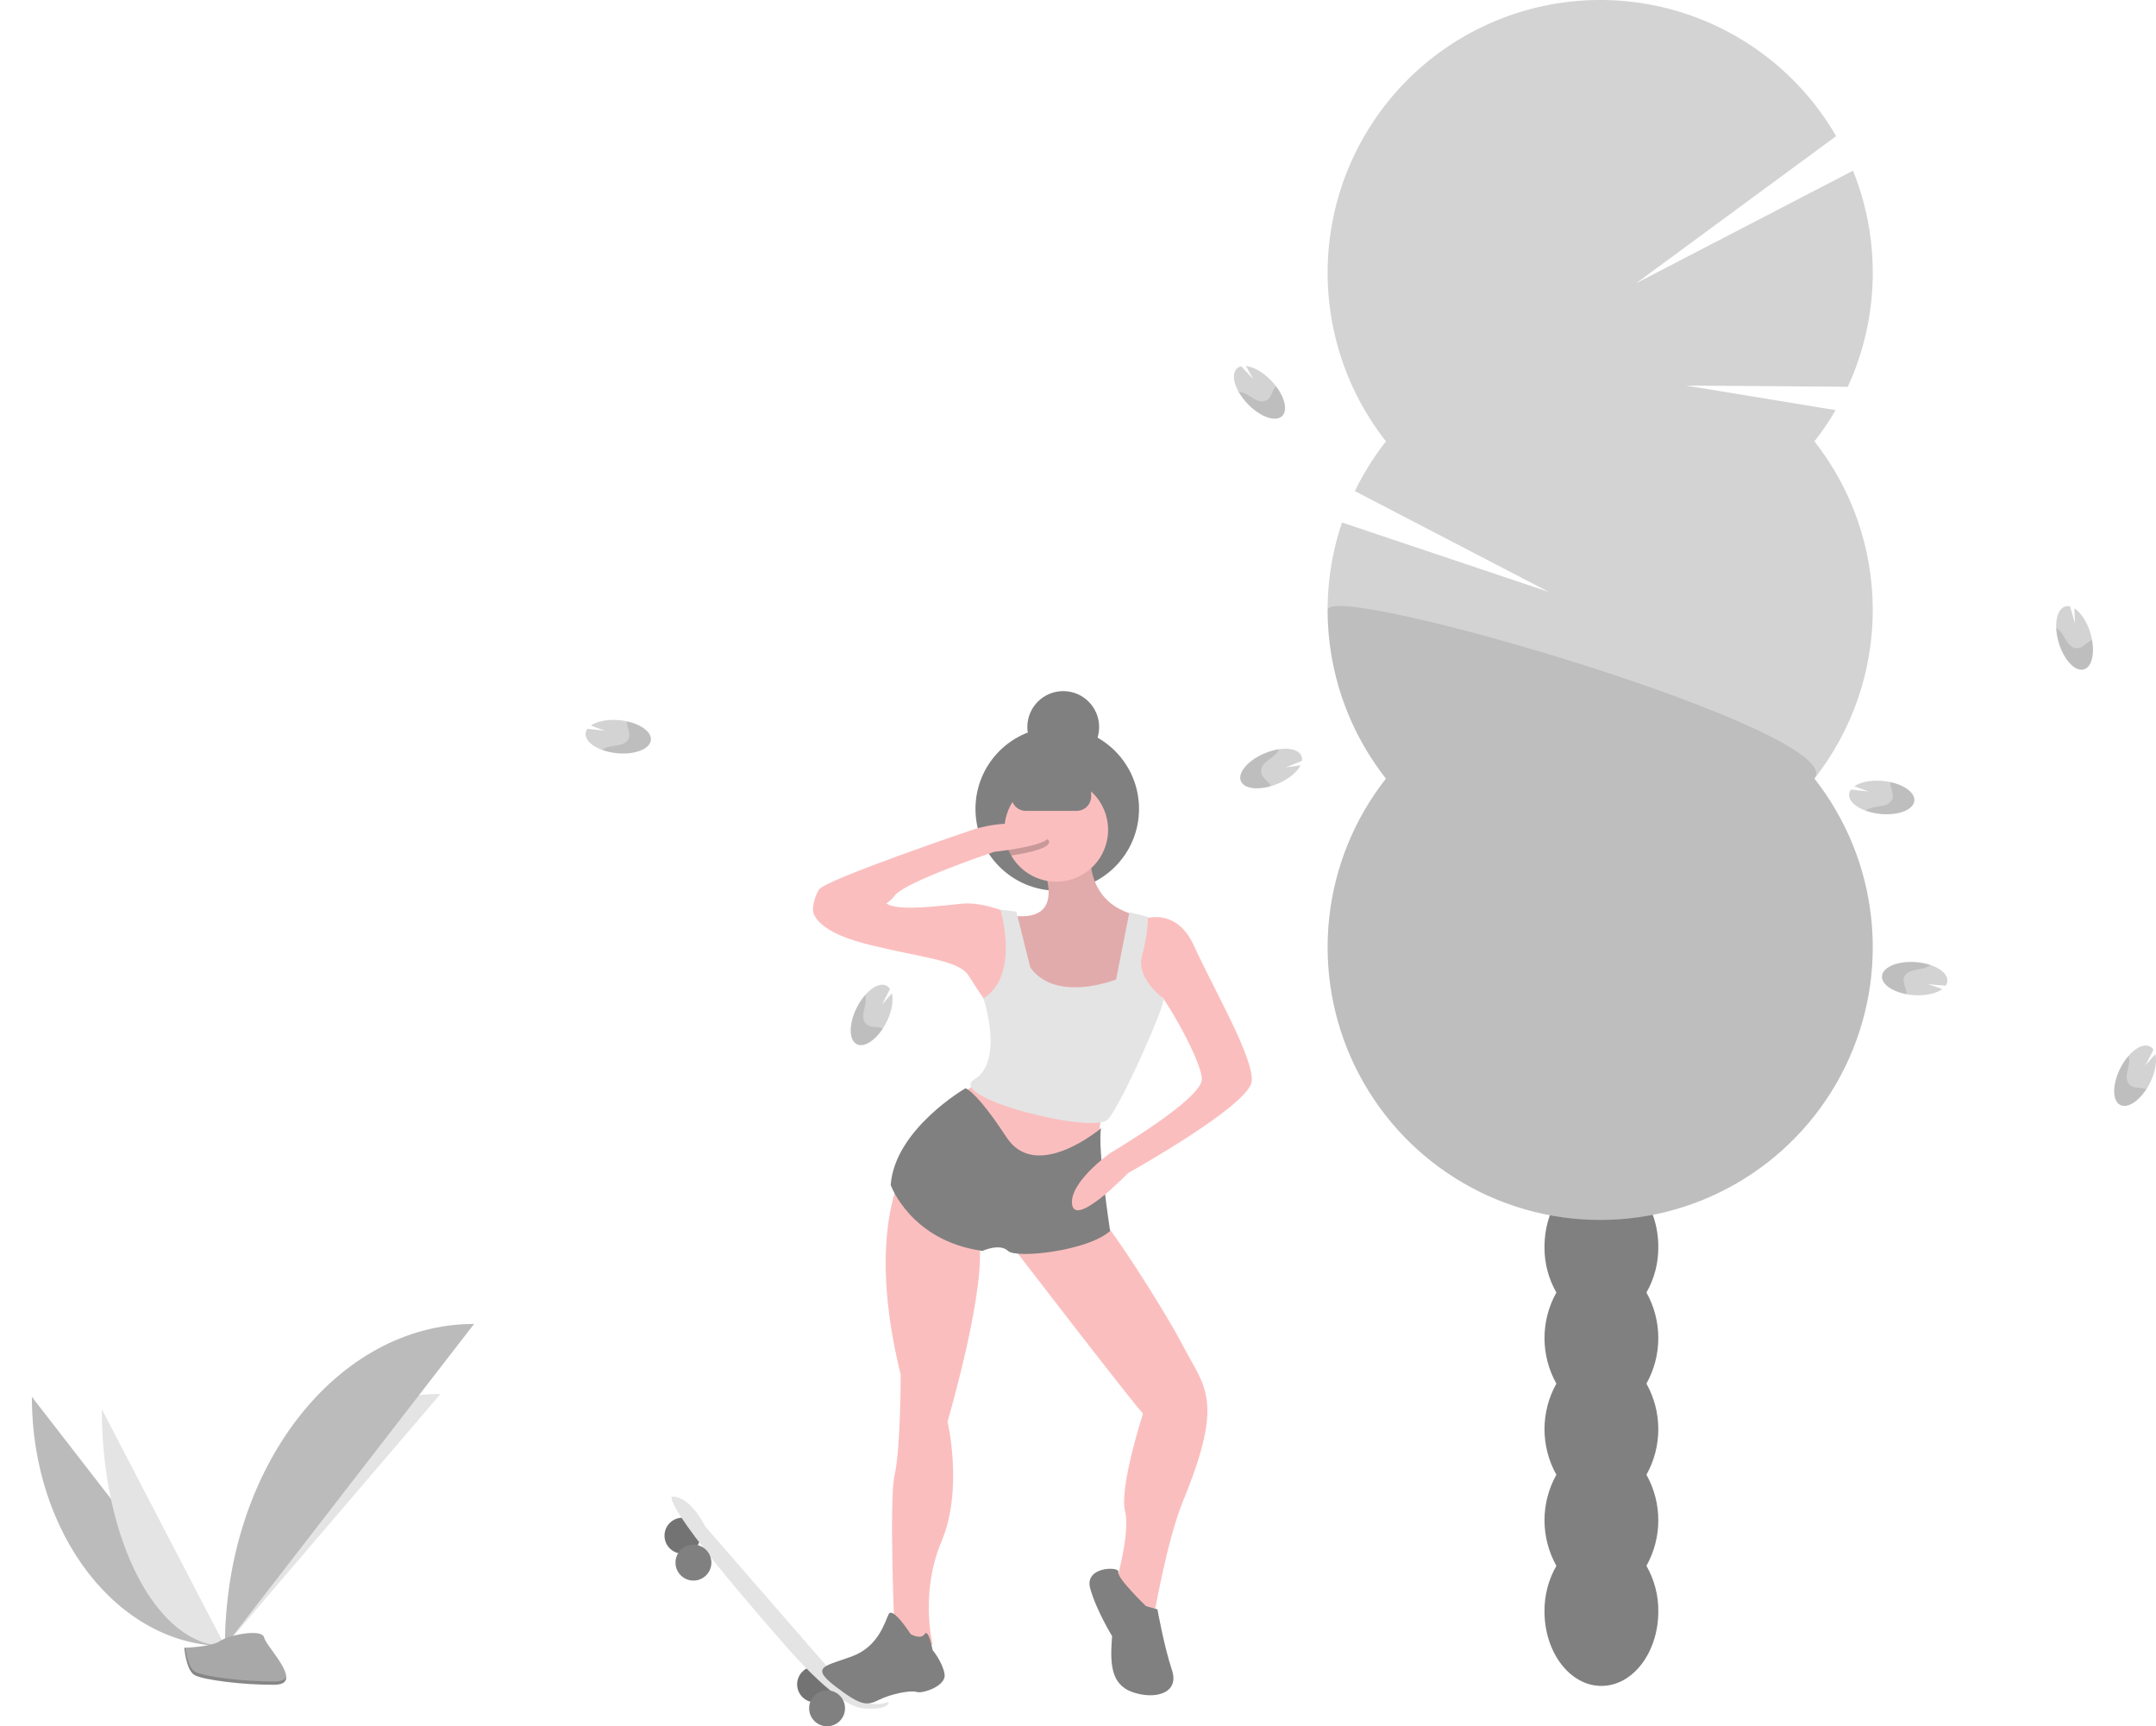 <svg width="767" height="614" viewBox="0 0 767 614" fill="none" xmlns="http://www.w3.org/2000/svg">
<g clip-path="url(#clip0_1225:2472)">
<path d="M407.594 356.868C412.642 356.868 416.733 352.775 416.733 347.726C416.733 342.676 412.642 338.583 407.594 338.583C402.547 338.583 398.455 342.676 398.455 347.726C398.455 352.775 402.547 356.868 407.594 356.868Z" fill="#FBBEBE"/>
<path d="M289.974 605.482C293.501 605.482 296.36 602.622 296.36 599.094C296.36 595.565 293.501 592.705 289.974 592.705C286.447 592.705 283.588 595.565 283.588 599.094C283.588 602.622 286.447 605.482 289.974 605.482Z" fill="#808080"/>
<path opacity="0.1" d="M289.974 605.482C293.501 605.482 296.36 602.622 296.36 599.094C296.36 595.565 293.501 592.705 289.974 592.705C286.447 592.705 283.588 595.565 283.588 599.094C283.588 602.622 286.447 605.482 289.974 605.482Z" fill="black"/>
<path d="M242.788 552.599C246.315 552.599 249.175 549.739 249.175 546.211C249.175 542.682 246.315 539.822 242.788 539.822C239.261 539.822 236.402 542.682 236.402 546.211C236.402 549.739 239.261 552.599 242.788 552.599Z" fill="#808080"/>
<path opacity="0.1" d="M242.788 552.599C246.315 552.599 249.175 549.739 249.175 546.211C249.175 542.682 246.315 539.822 242.788 539.822C239.261 539.822 236.402 542.682 236.402 546.211C236.402 549.739 239.261 552.599 242.788 552.599Z" fill="black"/>
<path d="M238.887 532.369C238.887 532.369 244.563 530.949 250.949 543.016L303.457 603.352C303.457 603.352 309.57 607.963 316.093 605.303C316.093 605.303 316.939 608.321 307.005 607.611C297.071 606.901 277.203 582.767 277.203 582.767C277.203 582.767 238.177 538.757 238.887 532.369Z" fill="#E4E4E4"/>
<path d="M246.691 562.182C250.218 562.182 253.077 559.322 253.077 555.794C253.077 552.265 250.218 549.405 246.691 549.405C243.164 549.405 240.305 552.265 240.305 555.794C240.305 559.322 243.164 562.182 246.691 562.182Z" fill="#808080"/>
<path d="M294.232 614C297.759 614 300.618 611.139 300.618 607.611C300.618 604.083 297.759 601.223 294.232 601.223C290.705 601.223 287.846 604.083 287.846 607.611C287.846 611.139 290.705 614 294.232 614Z" fill="#808080"/>
<path d="M358.379 441.02C358.379 441.02 403.082 499.227 406.63 502.776C406.63 502.776 398.115 529.04 400.244 537.558C402.372 546.076 395.986 566.661 395.986 566.661L403.791 576.599H410.178C410.178 576.599 415.02 548.101 420.821 534.009C435.722 497.807 428.626 493.548 420.821 478.642C413.016 463.735 393.857 434.632 392.438 434.632C391.019 434.632 358.379 441.02 358.379 441.02Z" fill="#FBBEBE"/>
<path d="M376.118 316.799C392.185 316.799 405.21 303.769 405.21 287.696C405.21 271.623 392.185 258.593 376.118 258.593C360.051 258.593 347.025 271.623 347.025 287.696C347.025 303.769 360.051 316.799 376.118 316.799Z" fill="#808080"/>
<path d="M369.377 304.377C369.377 304.377 382.149 328.511 360.152 325.672L361.571 356.195C361.571 356.195 376.472 364.713 377.182 364.713C377.892 364.713 399.888 357.615 399.888 357.615L404.855 351.936L405.565 325.672C405.565 325.672 388.535 324.252 387.826 305.087C387.116 285.921 369.377 304.377 369.377 304.377Z" fill="#FBBEBE"/>
<path opacity="0.1" d="M369.377 304.377C369.377 304.377 382.149 328.511 360.152 325.672L361.571 356.195C361.571 356.195 376.472 364.713 377.182 364.713C377.892 364.713 399.888 357.615 399.888 357.615L404.855 351.936L405.565 325.672C405.565 325.672 388.535 324.252 387.826 305.087C387.116 285.921 369.377 304.377 369.377 304.377Z" fill="black"/>
<path d="M351.638 382.459L340.285 390.267L355.896 417.241L373.635 415.821L390.665 408.013C390.665 408.013 390.665 395.946 394.922 388.848C399.18 381.749 351.638 382.459 351.638 382.459Z" fill="#FBBEBE"/>
<path d="M394.212 295.15C394.213 299.22 392.869 303.176 390.389 306.402C387.908 309.629 384.431 311.944 380.499 312.988C376.566 314.032 372.399 313.746 368.646 312.175C364.893 310.603 361.765 307.834 359.748 304.299C358.147 301.517 357.307 298.361 357.314 295.15V295.143C357.315 290.248 359.26 285.554 362.721 282.093C366.181 278.633 370.874 276.689 375.767 276.69C380.66 276.691 385.352 278.637 388.811 282.098C392.27 285.56 394.213 290.255 394.212 295.15V295.15Z" fill="#FBBEBE"/>
<path d="M360.236 325.285C360.236 325.285 350.218 320.704 342.413 321.413C334.607 322.123 319.706 324.253 315.449 321.413C311.191 318.574 289.195 323.543 289.195 323.543C289.195 323.543 288.485 330.641 307.644 335.61C326.802 340.579 340.993 341.289 344.541 346.967C348.089 352.646 353.056 359.745 353.056 359.745L362.99 339.159L360.236 325.285Z" fill="#FBBEBE"/>
<path opacity="0.2" d="M359.748 304.299C358.147 301.517 357.307 298.361 357.314 295.15V295.142C361.6 294.887 366.489 295.27 370.796 297.279C378.148 300.715 367.213 303.128 359.748 304.299Z" fill="black"/>
<path d="M301.968 327.802C301.968 327.802 314.74 323.543 318.288 318.574C321.836 313.605 353.766 302.958 353.766 302.958C353.766 302.958 381.44 300.119 370.796 295.15C360.152 290.181 345.961 295.15 345.961 295.15C345.961 295.15 293.453 312.896 291.324 316.445C290.042 318.6 289.311 321.038 289.195 323.543L294.162 325.673L301.968 327.802Z" fill="#FBBEBE"/>
<path d="M321.836 415.821C321.836 415.821 307.644 437.116 320.417 488.934C320.417 488.934 320.417 515.198 318.288 524.426C316.159 533.654 318.288 581.923 318.288 581.923L325.384 589.021L331.77 584.762C331.77 584.762 327.158 566.661 334.963 548.205C342.768 529.75 337.092 505.615 337.092 505.615C337.092 505.615 351.638 456.282 348.09 439.956C344.542 423.63 321.836 415.821 321.836 415.821Z" fill="#FBBEBE"/>
<path d="M323.965 581.213C323.965 581.213 317.579 571.275 316.16 574.115C314.741 576.954 312.612 585.472 303.388 589.021C294.163 592.57 287.777 592.57 297.002 599.669C306.226 606.767 308.355 606.767 312.612 604.638C316.869 602.508 323.965 601.088 326.094 601.798C328.223 602.508 336.737 599.669 336.028 595.41C335.318 591.151 331.77 586.892 331.77 586.892C331.77 586.892 330.351 579.084 328.932 581.213C327.513 583.343 323.965 581.213 323.965 581.213Z" fill="#808080"/>
<path d="M407.694 571.274C407.694 571.274 397.212 561.182 397.841 559.13C398.469 557.078 385.697 557.078 387.826 564.886C389.954 572.694 395.631 581.922 395.631 581.922C394.921 591.15 394.921 598.958 402.727 601.797C410.532 604.637 419.756 602.507 416.918 593.989C414.08 585.471 411.765 572.417 411.765 572.417L407.694 571.274Z" fill="#808080"/>
<path d="M343.478 387.073C343.478 387.073 318.288 401.625 316.869 421.5C316.869 421.5 323.965 441.376 349.509 444.925C349.509 444.925 355.64 442.085 358.606 444.925C361.572 447.764 387.117 444.925 394.922 437.826C394.922 437.826 390.31 407.658 391.729 401.27C391.729 401.27 368.668 420.79 358.024 404.464C347.381 388.138 343.478 387.073 343.478 387.073Z" fill="#808080"/>
<path d="M404.145 327.802C404.145 327.802 417.627 320.704 424.723 336.32C431.819 351.936 446.01 376.071 445.3 384.589C444.591 393.107 401.307 417.241 401.307 417.241C401.307 417.241 382.858 436.407 381.439 428.598C380.02 420.79 394.921 410.143 394.921 410.143C394.921 410.143 427.561 390.977 427.561 383.879C427.561 376.781 411.241 348.387 407.693 348.387C404.145 348.387 404.145 327.802 404.145 327.802Z" fill="#FBBEBE"/>
<path d="M361.572 324.253L355.896 323.543C355.896 323.543 363.001 346.906 349.869 355.1C349.869 355.1 357.315 377.49 346.671 383.879C336.028 390.267 389.246 403.754 394.213 398.076C399.18 392.397 415.105 356.339 413.883 355.202C412.661 354.066 404.147 347.677 406.275 339.869C407.535 335.386 408.257 330.77 408.426 326.116L401.779 324.454L397.051 348.387C397.051 348.387 375.764 356.905 366.539 344.128L361.572 324.253Z" fill="#E4E4E4"/>
<path d="M383.038 272.79H364.939C362.099 272.79 359.797 275.093 359.797 277.934V283.262C359.797 286.103 362.099 288.406 364.939 288.406H383.038C385.878 288.406 388.18 286.103 388.18 283.262V277.934C388.18 275.093 385.878 272.79 383.038 272.79Z" fill="#808080"/>
<path d="M378.247 271.37C385.301 271.37 391.019 265.65 391.019 258.593C391.019 251.537 385.301 245.816 378.247 245.816C371.193 245.816 365.475 251.537 365.475 258.593C365.475 265.65 371.193 271.37 378.247 271.37Z" fill="#808080"/>
<path d="M585.721 459.729C588.544 454.8 590.003 449.208 589.947 443.528C589.947 428.886 580.883 417.017 569.703 417.017C558.522 417.017 549.459 428.886 549.459 443.528C549.403 449.208 550.861 454.8 553.684 459.729C550.913 464.679 549.459 470.257 549.459 475.93C549.459 481.603 550.913 487.182 553.684 492.132C550.913 497.082 549.459 502.66 549.459 508.333C549.459 514.006 550.913 519.584 553.684 524.534C550.913 529.484 549.459 535.062 549.459 540.735C549.459 546.408 550.913 551.987 553.684 556.937C550.861 561.866 549.403 567.458 549.459 573.138C549.459 587.78 558.522 599.649 569.703 599.649C580.883 599.649 589.947 587.78 589.947 573.138C590.003 567.458 588.544 561.866 585.721 556.937C588.492 551.987 589.947 546.408 589.947 540.735C589.947 535.062 588.492 529.484 585.721 524.534C588.492 519.584 589.947 514.006 589.947 508.333C589.947 502.66 588.492 497.082 585.721 492.132C588.492 487.182 589.947 481.603 589.947 475.93C589.947 470.257 588.492 464.679 585.721 459.729V459.729Z" fill="#808080"/>
<path d="M569.703 437.637C580.884 437.637 589.947 425.767 589.947 411.125C589.947 396.484 580.884 384.614 569.703 384.614C558.523 384.614 549.459 396.484 549.459 411.125C549.459 425.767 558.523 437.637 569.703 437.637Z" fill="#808080"/>
<path d="M569.703 405.234C580.884 405.234 589.947 393.365 589.947 378.723C589.947 364.081 580.884 352.212 569.703 352.212C558.523 352.212 549.459 364.081 549.459 378.723C549.459 393.365 558.523 405.234 569.703 405.234Z" fill="#808080"/>
<path d="M645.488 156.982C648.253 153.46 650.773 149.75 653.027 145.88L599.834 137.141L657.364 137.569C662.882 125.557 665.893 112.545 666.212 99.329C666.53 86.112 664.149 72.97 659.215 60.706L582.032 100.76L653.213 48.417C646.544 36.889 637.574 26.858 626.861 18.95C616.149 11.041 603.922 5.423 590.945 2.448C577.967 -0.528 564.516 -0.799 551.429 1.652C538.342 4.104 525.9 9.225 514.878 16.696C503.856 24.167 494.49 33.829 487.363 45.08C480.237 56.33 475.502 68.928 473.454 82.089C471.407 95.249 472.09 108.691 475.462 121.576C478.834 134.461 484.822 146.513 493.053 156.982C488.742 162.464 485.034 168.396 481.994 174.673L551.042 210.559L477.417 185.84C472.248 201.127 470.97 217.463 473.7 233.369C476.43 249.275 483.082 264.248 493.053 276.935C481.802 291.244 474.804 308.431 472.857 326.531C470.911 344.631 474.095 362.914 482.045 379.289C489.996 395.664 502.392 409.471 517.817 419.13C533.242 428.79 551.072 433.912 569.27 433.912C587.468 433.912 605.299 428.79 620.723 419.13C636.148 409.471 648.545 395.664 656.495 379.289C664.446 362.914 667.63 344.631 665.683 326.531C663.737 308.431 656.738 291.244 645.488 276.935C658.931 259.836 666.24 238.713 666.24 216.959C666.24 195.204 658.931 174.082 645.488 156.982V156.982Z" fill="#D3D3D3"/>
<path opacity="0.1" d="M472.301 216.959C472.267 238.718 479.58 259.852 493.053 276.935C481.802 291.244 474.804 308.431 472.857 326.531C470.911 344.631 474.095 362.914 482.045 379.289C489.996 395.664 502.392 409.471 517.817 419.13C533.242 428.79 551.073 433.912 569.27 433.912C587.468 433.912 605.299 428.79 620.723 419.13C636.148 409.471 648.545 395.664 656.495 379.289C664.446 362.914 667.63 344.631 665.683 326.531C663.737 308.431 656.738 291.244 645.488 276.935C658.485 260.429 472.301 206.071 472.301 216.959Z" fill="black"/>
<path d="M11.324 496.801C11.324 545.805 42.056 585.459 80.034 585.459Z" fill="#BBBBBB"/>
<path d="M80.033 585.459C80.033 535.904 114.328 495.805 156.709 495.805Z" fill="#E4E4E4"/>
<path d="M36.219 501.243C36.219 547.792 55.816 585.459 80.033 585.459Z" fill="#E4E4E4"/>
<path d="M80.033 585.459C80.033 522.138 119.672 470.9 168.658 470.9Z" fill="#BBBBBB"/>
<path d="M65.58 586.084C65.58 586.084 75.324 585.783 78.261 583.692C81.198 581.6 93.25 579.102 93.978 582.457C94.707 585.812 108.622 599.143 97.621 599.231C86.62 599.32 72.059 597.517 69.128 595.731C66.197 593.945 65.58 586.084 65.58 586.084Z" fill="#A8A8A8"/>
<path opacity="0.2" d="M97.817 598.064C86.816 598.153 72.255 596.35 69.325 594.564C67.092 593.204 66.203 588.323 65.905 586.071C65.699 586.08 65.58 586.084 65.58 586.084C65.58 586.084 66.197 593.946 69.128 595.732C72.059 597.518 86.62 599.321 97.621 599.232C100.796 599.206 101.893 598.076 101.833 596.402C101.392 597.413 100.181 598.045 97.817 598.064Z" fill="black"/>
<path d="M451.95 135.093C449.043 132.174 445.777 130.427 443.239 130.189L445.842 134.843L441.564 130.282C440.898 130.423 440.294 130.774 439.84 131.282C437.695 133.737 439.638 139.425 444.18 143.985C448.723 148.546 454.144 150.252 456.29 147.797C458.435 145.341 456.493 139.654 451.95 135.093Z" fill="#D3D3D3"/>
<path opacity="0.1" d="M453.517 137.892C452.737 139.041 452.356 140.558 451.484 141.619C450.611 142.681 449.08 143.242 447.009 142.314C445.894 141.814 444.74 140.936 443.606 140.312C442.691 139.782 441.677 139.447 440.627 139.328C441.594 141.035 442.79 142.602 444.181 143.985C448.723 148.546 454.145 150.252 456.29 147.797C458.091 145.736 457.011 141.398 453.932 137.361C453.782 137.529 453.644 137.706 453.517 137.892V137.892Z" fill="black"/>
<path d="M454.978 278.575C458.743 276.905 461.543 274.481 462.675 272.195L457.399 272.96L463.189 270.598C463.295 269.925 463.184 269.236 462.873 268.63C461.35 265.746 455.345 265.523 449.462 268.132C443.578 270.741 440.044 275.194 441.567 278.077C443.09 280.961 449.094 281.184 454.978 278.575Z" fill="#D3D3D3"/>
<path opacity="0.1" d="M451.805 279.035C451.011 277.894 449.732 276.995 449.054 275.801C448.376 274.606 448.401 272.975 450.009 271.373C450.875 270.51 452.107 269.747 453.096 268.911C453.918 268.247 454.594 267.419 455.081 266.481C453.142 266.774 451.251 267.329 449.462 268.132C443.578 270.741 440.044 275.194 441.567 278.077C442.845 280.497 447.28 281.042 452.151 279.613C452.048 279.413 451.932 279.22 451.805 279.035V279.035Z" fill="black"/>
<path d="M220.012 256.125C215.906 255.799 212.289 256.596 210.206 258.066L215.209 259.908L208.994 259.225C208.58 259.767 208.349 260.425 208.334 261.106C208.3 264.367 213.473 267.425 219.888 267.935C226.304 268.446 231.532 266.216 231.566 262.954C231.6 259.693 226.427 256.636 220.012 256.125Z" fill="#D3D3D3"/>
<path opacity="0.1" d="M223.022 257.233C223.176 258.614 223.873 260.014 223.9 261.387C223.927 262.761 223.128 264.183 220.952 264.825C219.779 265.171 218.332 265.255 217.064 265.518C216.025 265.711 215.037 266.116 214.162 266.708C216.006 267.376 217.933 267.788 219.889 267.935C226.304 268.445 231.533 266.215 231.567 262.954C231.595 260.217 227.956 257.624 222.992 256.56C222.988 256.784 222.997 257.009 223.022 257.233V257.233Z" fill="black"/>
<path d="M315.568 363.167C317.344 359.45 317.896 355.786 317.27 353.314L313.759 357.326L316.622 351.766C316.265 351.186 315.733 350.734 315.103 350.476C312.071 349.276 307.365 353.012 304.59 358.821C301.816 364.63 302.024 370.312 305.056 371.513C308.087 372.713 312.794 368.977 315.568 363.167Z" fill="#D3D3D3"/>
<path opacity="0.1" d="M313.457 365.582C312.113 365.232 310.556 365.381 309.265 364.914C307.973 364.447 306.932 363.192 307.112 360.929C307.21 359.71 307.65 358.328 307.858 357.05C308.051 356.011 308.026 354.943 307.787 353.913C306.503 355.397 305.428 357.048 304.59 358.822C301.816 364.631 302.024 370.313 305.056 371.514C307.6 372.521 311.324 370.05 314.095 365.796C313.887 365.711 313.674 365.639 313.457 365.582V365.582Z" fill="black"/>
<path d="M669.493 277.735C665.387 277.408 661.77 278.205 659.687 279.675L664.689 281.517L658.474 280.835C658.06 281.376 657.829 282.035 657.815 282.716C657.78 285.977 662.953 289.034 669.369 289.545C675.784 290.055 681.012 287.825 681.047 284.564C681.081 281.303 675.908 278.245 669.493 277.735Z" fill="#D3D3D3"/>
<path opacity="0.1" d="M672.502 278.842C672.657 280.223 673.353 281.623 673.38 282.997C673.407 284.37 672.609 285.793 670.432 286.434C669.26 286.78 667.812 286.864 666.545 287.127C665.506 287.32 664.518 287.725 663.643 288.318C665.487 288.985 667.414 289.398 669.369 289.544C675.785 290.055 681.013 287.825 681.047 284.564C681.076 281.826 677.436 279.234 672.473 278.169C672.468 278.394 672.478 278.618 672.502 278.842V278.842Z" fill="black"/>
<path d="M765.051 384.778C766.826 381.06 767.378 377.397 766.752 374.924L763.241 378.937L766.104 373.376C765.748 372.796 765.215 372.344 764.585 372.087C761.554 370.886 756.847 374.623 754.073 380.432C751.299 386.241 751.507 391.923 754.538 393.123C757.57 394.323 762.276 390.587 765.051 384.778Z" fill="#D3D3D3"/>
<path opacity="0.1" d="M762.939 387.191C761.595 386.841 760.038 386.99 758.747 386.523C757.455 386.057 756.414 384.801 756.595 382.538C756.692 381.32 757.132 379.937 757.34 378.659C757.533 377.62 757.509 376.552 757.269 375.522C755.986 377.006 754.91 378.658 754.073 380.432C751.299 386.241 751.507 391.923 754.538 393.123C757.083 394.13 760.806 391.659 763.578 387.405C763.37 387.32 763.156 387.249 762.939 387.191V387.191Z" fill="black"/>
<path d="M743.512 224.692C742.242 220.773 740.122 217.735 737.966 216.373L738.18 221.701L736.431 215.696C735.773 215.521 735.077 215.559 734.442 215.807C731.417 217.023 730.574 222.974 732.559 229.099C734.543 235.223 738.604 239.201 741.629 237.984C744.654 236.767 745.497 230.816 743.512 224.692Z" fill="#D3D3D3"/>
<path opacity="0.1" d="M743.642 227.896C742.426 228.568 741.4 229.747 740.142 230.298C738.884 230.849 737.264 230.655 735.838 228.89C735.07 227.938 734.438 226.633 733.71 225.562C733.135 224.676 732.382 223.918 731.5 223.336C731.59 225.296 731.946 227.234 732.559 229.098C734.544 235.222 738.605 239.2 741.63 237.984C744.168 236.962 745.169 232.606 744.253 227.611C744.043 227.693 743.839 227.788 743.642 227.896Z" fill="black"/>
<path d="M681.243 353.98C685.356 354.198 688.95 353.305 690.994 351.78L685.945 350.072L692.176 350.589C692.575 350.037 692.788 349.373 692.785 348.692C692.733 345.431 687.481 342.511 681.054 342.171C674.627 341.831 669.46 344.199 669.512 347.46C669.564 350.721 674.816 353.64 681.243 353.98Z" fill="#D3D3D3"/>
<path opacity="0.1" d="M678.204 352.954C678.013 351.577 677.279 350.196 677.216 348.824C677.153 347.452 677.913 346.009 680.072 345.309C681.235 344.933 682.68 344.81 683.94 344.513C684.973 344.293 685.95 343.862 686.809 343.247C684.948 342.628 683.011 342.267 681.052 342.172C674.625 341.832 669.458 344.2 669.51 347.461C669.554 350.198 673.261 352.693 678.251 353.626C678.25 353.401 678.234 353.177 678.204 352.954V352.954Z" fill="black"/>
</g>
<defs>
<clipPath id="clip0_1225:2472">
<rect width="767" height="614" fill="white"/>
</clipPath>
</defs>
</svg>
